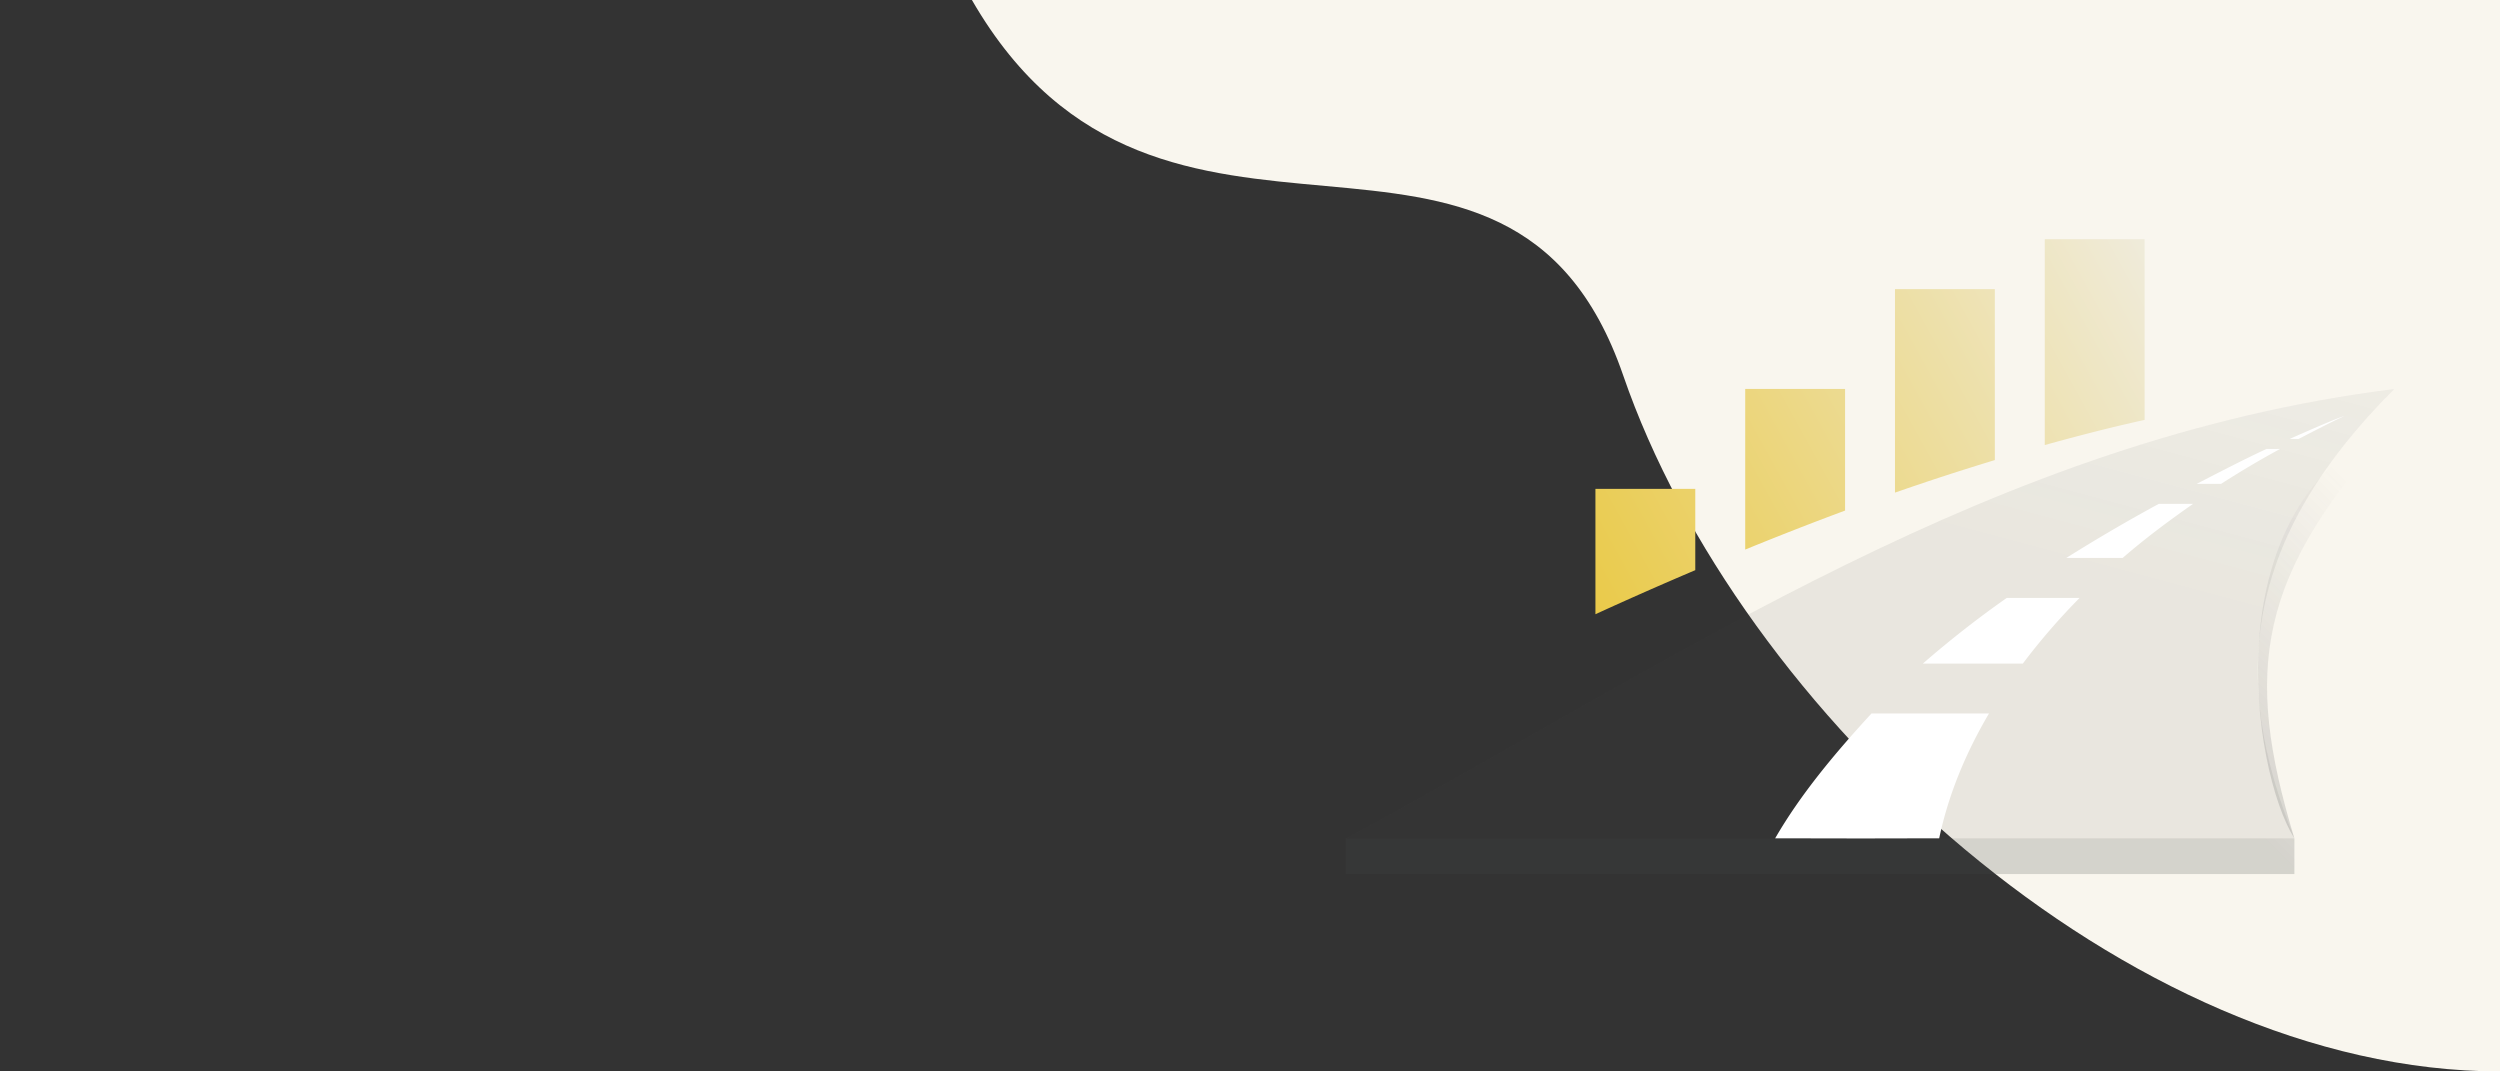<svg xmlns="http://www.w3.org/2000/svg" xmlns:xlink="http://www.w3.org/1999/xlink" fill="none" viewBox="0 0 1400 600">
  <rect x="0" y="0" width="1400" height="600" fill="#333333" stroke="none"/>
  <defs/>
  <defs>
    <linearGradient id="e">
      <stop offset="0" stop-color="#434448" stop-opacity=".2"/>
      <stop offset="1" stop-color="#434448" stop-opacity="0"/>
    </linearGradient>
    <linearGradient id="d">
      <stop offset="0" stop-color="#434448"/>
      <stop offset="1" stop-color="#434448" stop-opacity=".6"/>
    </linearGradient>
    <linearGradient id="j" x1="-198.69" x2="-177.75" y1="476.36" y2="464.27" gradientTransform="matrix(3.958 0 0 3.958 2013.8 -2281.9)" gradientUnits="userSpaceOnUse" xlink:href="#a"/>
    <linearGradient id="a">
      <stop offset="0" stop-color="#e7ba03"/>
      <stop offset="1" stop-color="#958026"/>
    </linearGradient>
    <linearGradient id="i" x1="-205.75" x2="-186.79" y1="392.32" y2="381.88" gradientTransform="matrix(7.917 0 0 7.917 2764.9 -3498.55)" gradientUnits="userSpaceOnUse" xlink:href="#b"/>
    <linearGradient id="b">
      <stop offset="0" stop-color="#e7ba03"/>
      <stop offset="1" stop-color="#f0f0f0"/>
    </linearGradient>
    <linearGradient id="h" x1="-1817.4" x2="-1784.18" y1="282.47" y2="282.47" gradientTransform="matrix(3.958 0 0 3.958 8539.4 -1546.79)" gradientUnits="userSpaceOnUse" xlink:href="#c"/>
    <linearGradient id="c">
      <stop offset="0" stop-color="#e7ba03"/>
      <stop offset="1" stop-color="#eacc52"/>
    </linearGradient>
    <linearGradient id="g" x1="-1817.4" x2="-1784.18" y1="282.47" y2="282.47" gradientTransform="matrix(3.958 0 0 3.958 8539.4 -1546.79)" gradientUnits="userSpaceOnUse" xlink:href="#c"/>
    <linearGradient id="k" x1="-205.75" x2="-186.79" y1="392.32" y2="381.88" gradientTransform="matrix(27.959 0 0 27.959 6478.15 -10556.3)" gradientUnits="userSpaceOnUse" xlink:href="#b"/>
    <linearGradient id="l" x1="1170.79" x2="1212.63" y1="322.5" y2="166.35" gradientUnits="userSpaceOnUse" xlink:href="#d"/>
    <linearGradient id="f" x1="1149.87" x2="1274.82" y1="353.1" y2="228.15" gradientUnits="userSpaceOnUse" xlink:href="#e"/>
  </defs>
  <path fill="#f9f6ee" fill-rule="evenodd" d="M544.27 0C650.19 183.47 844.93 24.2 909 210.25 973.75 398.28 1190.8 600 1400 600V0z"/>
  <path fill="url(#f)" fill-rule="evenodd" d="M753.65 489.48v-20h531.21c-23.64-37.25-47.19-188 55.92-231.63-76.74 84.44-84.6 137.21-55.92 231.63v20z"/>
  <path style="line-height:125%;-inkscape-font-specification:'Gilmer Bold'" fill="#434448" d="M1585.56-484.1v19.63h-37.21v91.2h-21.7v-91.2h-37.2v-19.63h96.1z" font-family="Gilmer" font-weight="bold" letter-spacing="0" word-spacing="0"/>
  <path style="line-height:125%;-inkscape-font-specification:'Gilmer Bold'" fill="url(#g)" d="M1421.21-431.37q8.4 3.8 13.14 10.76 4.75 6.81 4.75 16 0 14.4-10.13 22.95-9.98 8.4-27.55 8.4h-55.9V-484.1h52.9q16.3 0 26.27 8.23 10.14 8.24 10.3 21.38 0 15.67-13.78 23.12zm-22.96-34.05h-31.5v27.4h31.98q6.65 0 10.76-3.96 4.28-4.12 4.12-9.98 0-5.86-4.27-9.66-4.28-3.95-11.09-3.8zm3.01 73.31q7.44 0 11.88-4.11 4.43-4.12 4.43-10.45 0-6.18-4.43-10.14-4.28-4.11-11.72-4.11h-34.68v28.81h34.52z" font-family="Gilmer" font-weight="bold" letter-spacing="0" word-spacing="0"/>
  <path style="line-height:125%;-inkscape-font-specification:'Gilmer Bold'" fill="url(#h)" d="M1455-373.27V-484.1h22v110.83h-22z" font-family="Gilmer" font-weight="bold" letter-spacing="0" word-spacing="0"/>
  <path fill="#f0f0f0" fill-rule="evenodd" d="M1191.46-503.18l-39.58 71.25 39.58 71.25h79.17l39.58-71.25-39.58-71.25z"/>
  <path fill="#e7ba03" fill-rule="evenodd" d="M1191.46-503.19l-39.58 71.25 15.35 27.65c44.83-22.09 94.76-40.73 134.36-43.19l-30.96-55.7zm113.65 62.07c-4.68 7.94-6.36 18.07-5.74 28.7l10.84-19.52zm-129.57 51.78l15.92 28.65h79.17l13.15-23.66z"/>
  <path fill="url(#i)" fill-rule="evenodd" d="M1254.8-471.52v32.64c5.35-1.5 10.64-2.84 15.83-4v-28.64h-15.83zm-23.75 7.91v32.27c5.31-1.86 10.59-3.56 15.83-5.16v-27.1h-15.83zm-23.75 15.84v25.46a514.38 514.38 0 0115.83-6.18v-19.28h-15.83zm-23.75 15.83v19.89a618.33 618.33 0 0115.83-7v-12.89h-15.83z"/>
  <path fill="#434448" fill-rule="evenodd" d="M1143.96-376.52c53.2-28.67 102.92-63.33 166.25-71.25-23.75 23.75-25.56 42.07-15.83 71.25z"/>
  <path fill="url(#j)" fill-rule="evenodd" d="M1302.3-443.46s-.45-.05-8.66 3.6h1.42c7.08-3.66 7.24-3.6 7.24-3.6zm-12.35 5.2c-3.53 1.64-7.3 3.59-11.06 5.53h3.87c3.15-2.04 6.27-3.84 9.35-5.53zm-17.07 8.7c-4.9 2.68-9.83 5.52-14.67 8.58h8.93c3.62-3.13 7.38-5.91 11.17-8.58zm-24.12 14.92c-4.73 3.35-9.2 6.82-13.3 10.41h15.86c2.75-3.65 5.76-7.13 9-10.4zm-21.44 18.33c-5.98 6.5-11.31 12.93-15.27 19.79l13.7 7.07 12.3-7.07a65.7 65.7 0 017.9-19.8z"/>
  <path fill="url(#k)" fill-rule="evenodd" d="M1145.07 133.95v115.28c18.9-5.27 37.58-10.04 55.92-14.1V133.96h-55.92zm-83.88 27.96v113.96c18.78-6.57 37.41-12.6 55.92-18.23V161.9h-55.92zm-83.87 55.92v89.93a1816.52 1816.52 0 0155.92-21.84v-68.1h-55.92zm-83.88 55.92v70.22a2183.7 2183.7 0 0155.92-24.68v-45.54h-55.92z"/>
  <path fill="url(#l)" fill-rule="evenodd" d="M753.65 469.48C941.5 368.2 1117.11 245.8 1340.78 217.85c-83.88 83.88-92.48 161.32-55.92 251.63z" opacity=".09"/>
  <path fill="#fff" fill-rule="evenodd" d="M1312.82 233.05s-1.59-.17-30.56 12.74h4.99c25.03-12.96 25.57-12.74 25.57-12.74zm-43.59 18.36c-12.47 5.8-25.78 12.68-39.07 19.55h13.65a514.58 514.58 0 0133.04-19.55zm-60.29 30.74a952.18 952.18 0 00-51.83 30.31h31.56c12.76-11.07 26.04-20.9 39.44-30.3zm-85.18 52.7a572.92 572.92 0 00-46.95 36.75h55.98a363.24 363.24 0 0131.77-36.75zm-75.73 64.7c-21.12 22.96-39.96 45.7-53.94 69.9l48.38.09 43.48-.09c5.2-24.66 14.98-48.02 27.88-69.9z"/>
</svg>

